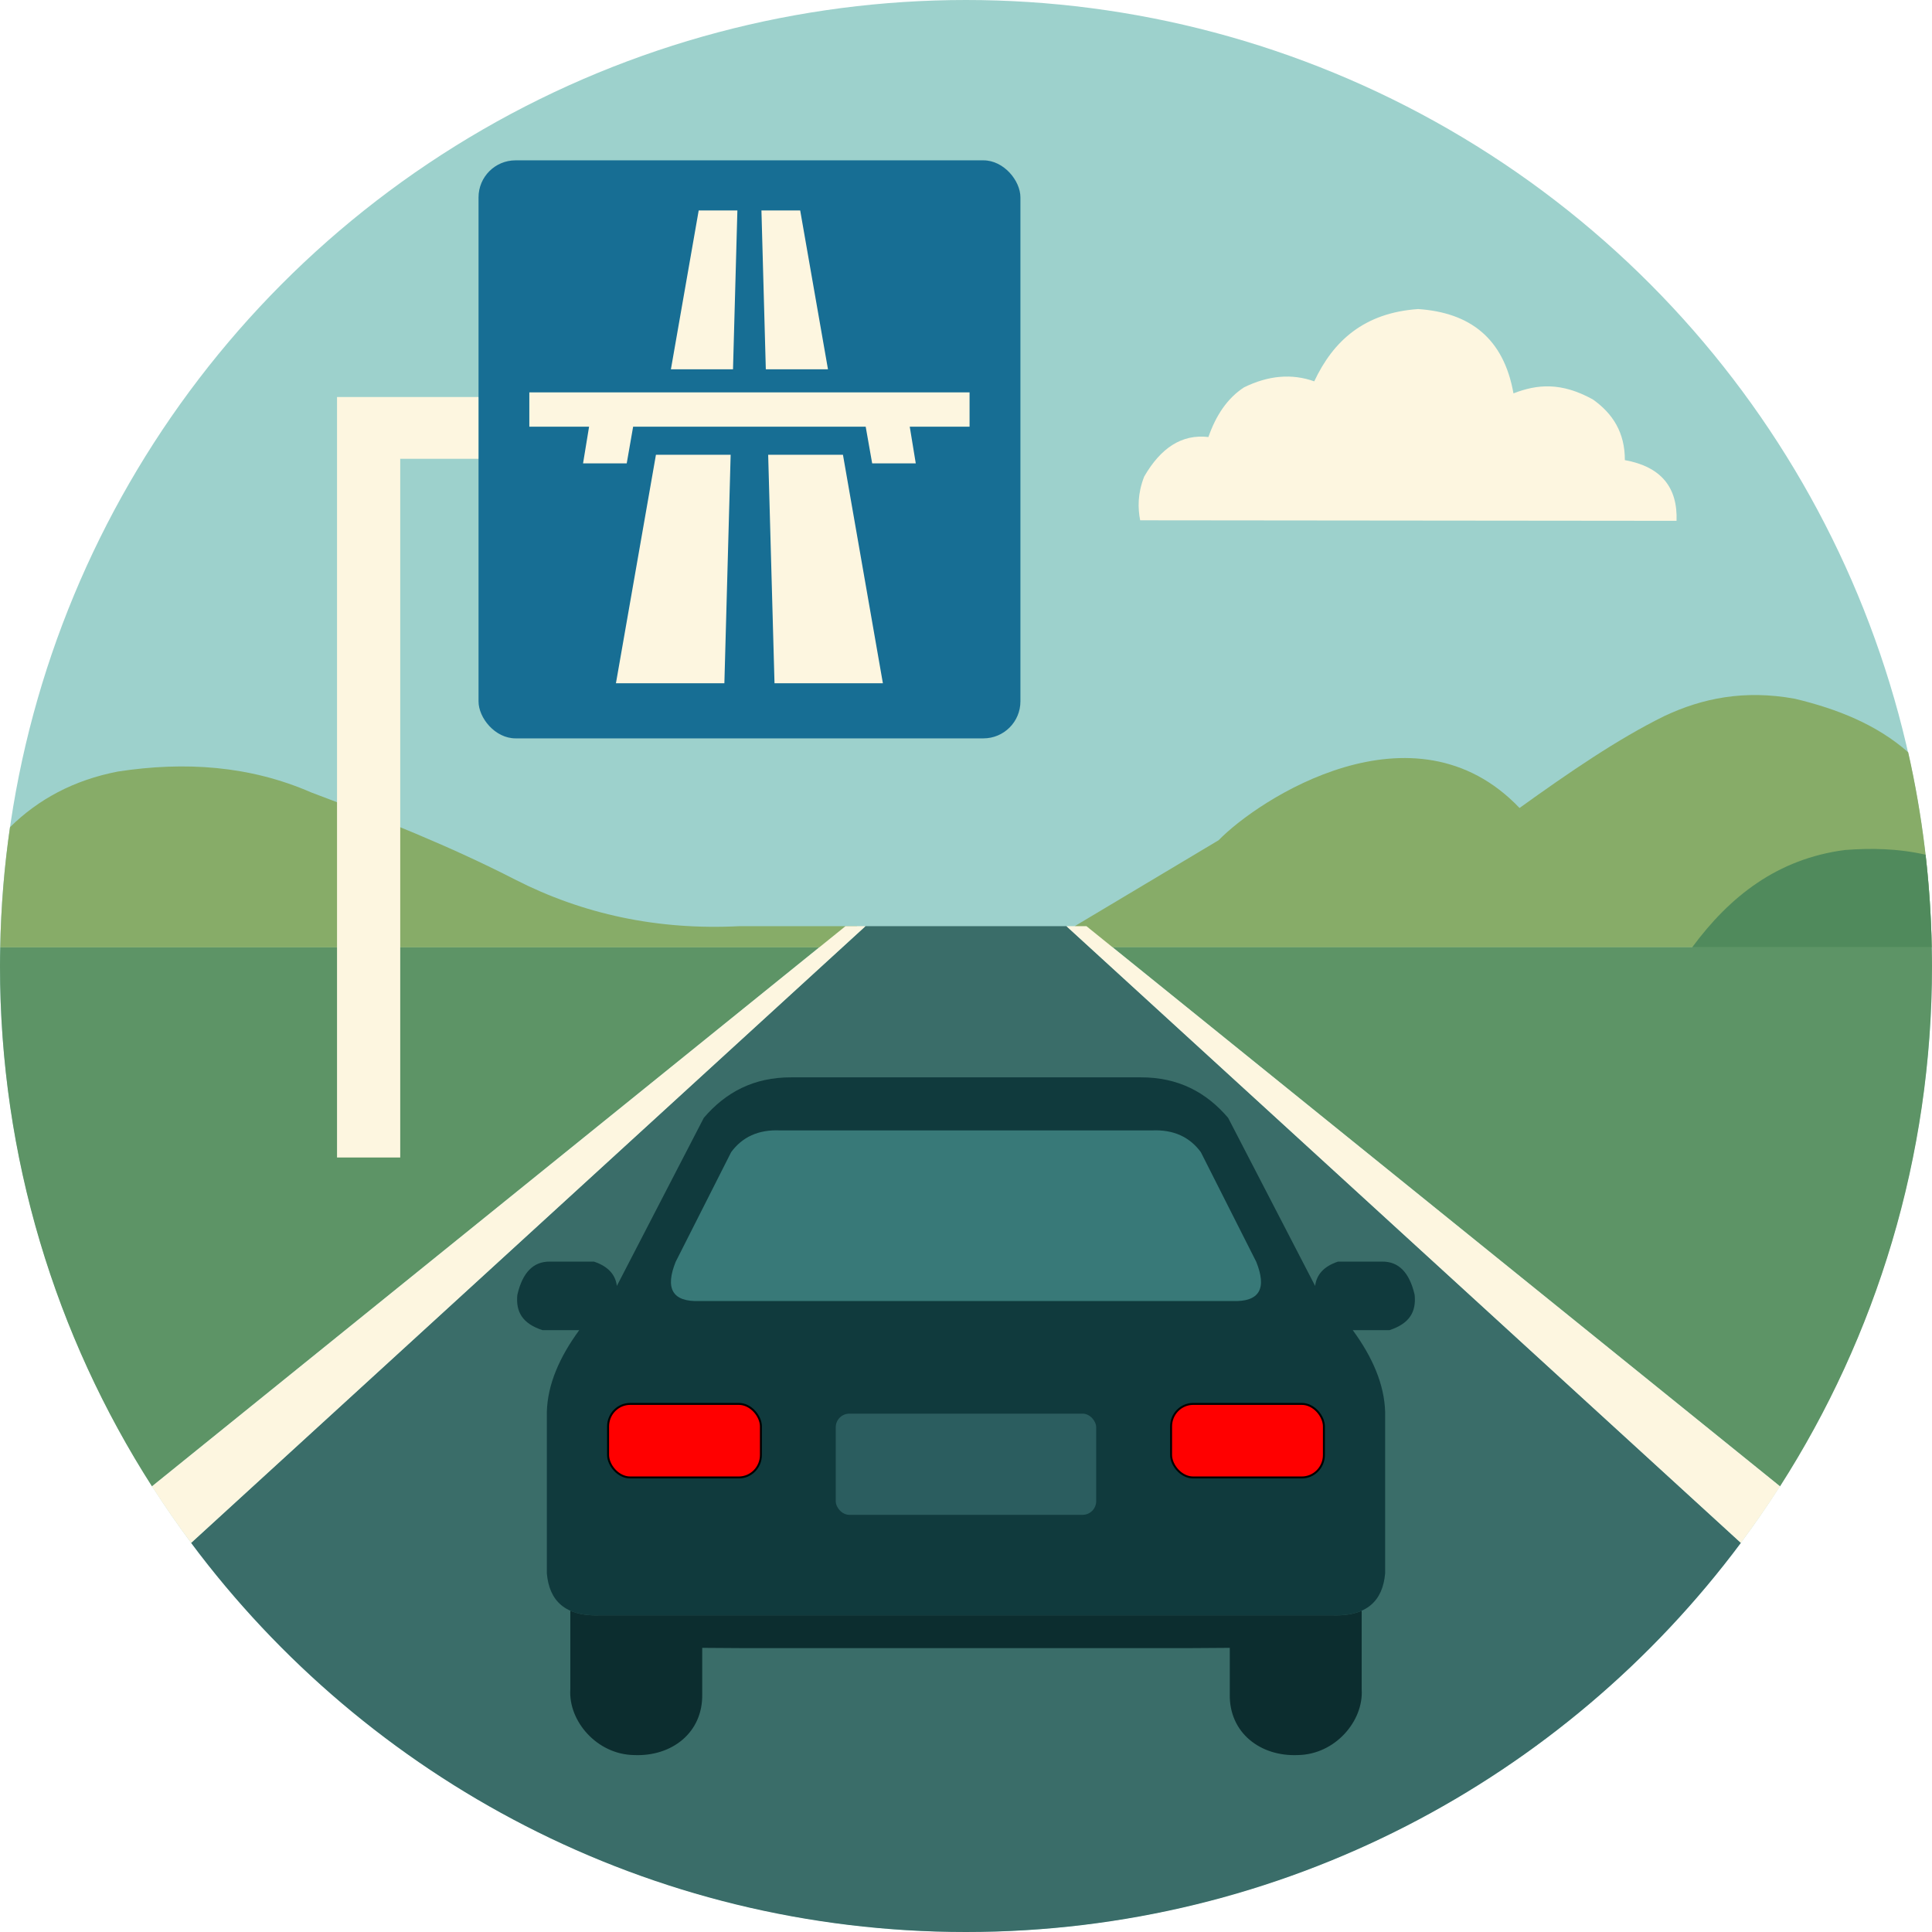 <?xml version="1.0" encoding="utf-8"?>
<!DOCTYPE svg PUBLIC "-//W3C//DTD SVG 1.0//EN" "http://www.w3.org/TR/2001/REC-SVG-20010904/DTD/svg10.dtd">
<!-- Creator: CorelDRAW --><svg height="300px" style="shape-rendering:geometricPrecision; text-rendering:geometricPrecision; image-rendering:optimizeQuality; fill-rule:evenodd; clip-rule:evenodd" version="1.0" viewBox="0 0 295.57 295.57" width="300px" xml:space="preserve" xmlns="http://www.w3.org/2000/svg" xmlns:xlink="http://www.w3.org/1999/xlink" xmlns:xodm="http://www.corel.com/coreldraw/odm/2003">
<defs>

</defs>
<g id="drawing">
<g id="_2159818299712">
<circle cx="147.78" cy="147.78" fill="#9DD1CC" r="147.78"/>
<path d="M291.93 115.09c2.17,9.62 3.41,19.6 3.6,29.84l-127.27 0 -3.84 -3.24 22.02 -13.15c6.01,-6.21 29.85,-21.89 46.03,-4.93 7.57,-5.44 15.07,-10.58 22.15,-14.06 5.79,-2.73 12.24,-4.06 19.97,-2.65 6.52,1.56 12.52,3.95 17.34,8.19z" fill="#87AC68"/>
<path d="M294.59 130.76c0.53,4.66 0.85,9.39 0.94,14.17l-36.65 0c5.78,-7.83 13.05,-13.53 23.34,-14.89 4.06,-0.31 8.16,-0.24 12.37,0.72z" fill="#508A5C"/>
<path d="M23.25 227.39c-14.72,-22.98 -23.25,-50.3 -23.25,-79.61 0,-0.95 0.02,-1.9 0.04,-2.85l125.3 0 -102.09 82.46z" fill="#5D9466"/>
<path d="M266.33 236.04c-26.94,36.13 -70.01,59.53 -118.55,59.53 -48.53,0 -91.6,-23.4 -118.54,-59.53l103.17 -94.35 30.74 0 103.18 94.35z" fill="#3A6D69"/>
<path d="M295.53 144.93c0.02,0.95 0.04,1.9 0.04,2.85 0,29.31 -8.54,56.63 -23.25,79.61l-102.1 -82.46 125.31 0z" fill="#5D9466"/>
<g>
<path d="M127.83 247.12l39.91 0 36.05 0c5.29,0.19 7.75,-2.18 8.12,-6.42l0 -24.69c-0.12,-4.17 -1.9,-8.34 -4.96,-12.52l5.63 0c3.06,-1 4.11,-2.8 3.84,-5.41 -0.79,-3.41 -2.45,-5.1 -4.96,-5.07l-6.77 0c-2.18,0.73 -3.28,2 -3.49,3.72l-13.31 -25.71c-3.32,-3.9 -7.63,-6.23 -13.41,-6.2l-17.15 0 -19.09 0 -17.15 0c-5.79,-0.03 -10.09,2.3 -13.42,6.2l-13.3 25.71c-0.21,-1.72 -1.32,-2.99 -3.5,-3.72l-6.76 0c-2.51,-0.03 -4.17,1.66 -4.96,5.07 -0.27,2.61 0.78,4.41 3.83,5.41l5.64 0c-3.06,4.18 -4.85,8.35 -4.96,12.52l0 24.69c0.37,4.24 2.83,6.61 8.12,6.42l36.05 0z" fill="#103A3D"/>
<path d="M128.55 199.04l38.47 0 21.49 0c4.29,0.17 5.29,-1.99 3.68,-6l-8.48 -16.78c-1.69,-2.29 -4.14,-3.49 -7.56,-3.32l-14.02 0 -28.7 0 -14.01 0c-3.42,-0.17 -5.87,1.03 -7.56,3.32l-8.49 16.78c-1.61,4.01 -0.6,6.17 3.69,6l21.49 0z" fill="#387978"/>
<rect fill="red" height="11.25" rx="3.38" ry="3.44" stroke="black" stroke-miterlimit="22.926" stroke-width="0.3" width="23.38" x="93.03" y="214.78"/>
<rect fill="red" height="11.25" rx="3.38" ry="3.44" stroke="black" stroke-miterlimit="22.926" stroke-width="0.3" width="23.38" x="179.16" y="214.78"/>
<rect fill="#2B5D5F" height="15.48" rx="2.08" ry="2.08" width="39.84" x="127.86" y="216.27"/>
<path d="M182.03 252.14l-68.49 0 -6.11 -0.04 0 7.07c0.12,5.9 -4.66,9.6 -10.47,9.33 -5.65,-0.11 -10.01,-5.2 -9.71,-10.03l0 -12.05c1.19,0.52 2.69,0.77 4.53,0.7l36.05 0 39.91 0 36.05 0c1.84,0.07 3.34,-0.18 4.53,-0.7l0 12.05c0.3,4.83 -4.06,9.92 -9.71,10.03 -5.81,0.27 -10.59,-3.43 -10.47,-9.33l0 -7.07 -6.11 0.04z" fill="#0C2D2F"/>
</g>
<path d="M266.33 236.04c2.09,-2.81 4.09,-5.7 5.99,-8.65l-106.11 -85.7 -3.06 0 103.18 94.35z" fill="#FDF6E0"/>
<path d="M0.04 144.93c0.11,-6.23 0.62,-12.37 1.49,-18.38 4.32,-4.26 9.74,-7.21 16.53,-8.52 10.19,-1.55 20.1,-0.92 29.55,3.2 10.78,4.05 21.4,8.3 31.19,13.33 10.36,5.29 21.77,7.77 34.35,7.13l18 0 -3.84 3.24 -127.27 0z" fill="#87AC68"/>
<polygon fill="#FDF6E0" points="51.56,177.08 61.23,177.08 61.23,70.19 77.35,70.19 78.24,60.74 51.56,60.74 "/>
<path d="M29.24 236.04c-2.1,-2.81 -4.1,-5.7 -5.99,-8.65l106.1 -85.7 3.06 0 -103.17 94.35z" fill="#FDF6E0"/>
<path d="M256.49 79.68l-82.06 -0.08c-0.36,-1.85 -0.41,-4.06 0.61,-6.68 2.53,-4.4 5.77,-6.54 9.83,-6.06 1.16,-3.33 2.91,-5.95 5.45,-7.6 3.73,-1.83 7.31,-2.14 10.74,-0.92 2.92,-6.21 7.65,-10.49 15.9,-11.06 7.9,0.54 13.08,4.44 14.58,12.9 3.61,-1.4 7.29,-1.75 12.13,0.92 3.06,2.15 4.93,5.09 4.91,9.29 5.56,1.01 8.09,4.18 7.91,9.29z" fill="#FDF6E0"/>
</g>
<g id="_2159818300672">
<rect fill="#176E94" height="88.43" rx="5.66" ry="5.66" width="82.9" x="73.21" y="24.53"/>
<path d="M110.82 104.53l0.96 -34.96 -11.43 0 -6.12 34.96 16.59 0zm1.32 -48.03l0.67 -24.3 -5.92 0 -4.25 24.3 9.5 0z" fill="#FDF6E0"/>
<polygon fill="#FDF6E0" points="132.44,65.28 133.43,70.89 140.1,70.89 139.18,65.28 148.33,65.28 148.33,60.03 121.54,60.03 107.76,60.03 80.98,60.03 80.98,65.28 90.12,65.28 89.2,70.89 95.88,70.89 96.86,65.28 "/>
<path d="M118.49 104.53l-0.97 -34.96 11.44 0 6.11 34.96 -16.58 0zm-1.33 -48.03l-0.67 -24.3 5.93 0 4.25 24.3 -9.51 0z" fill="#FDF6E0"/>
</g>
</g>
</svg>